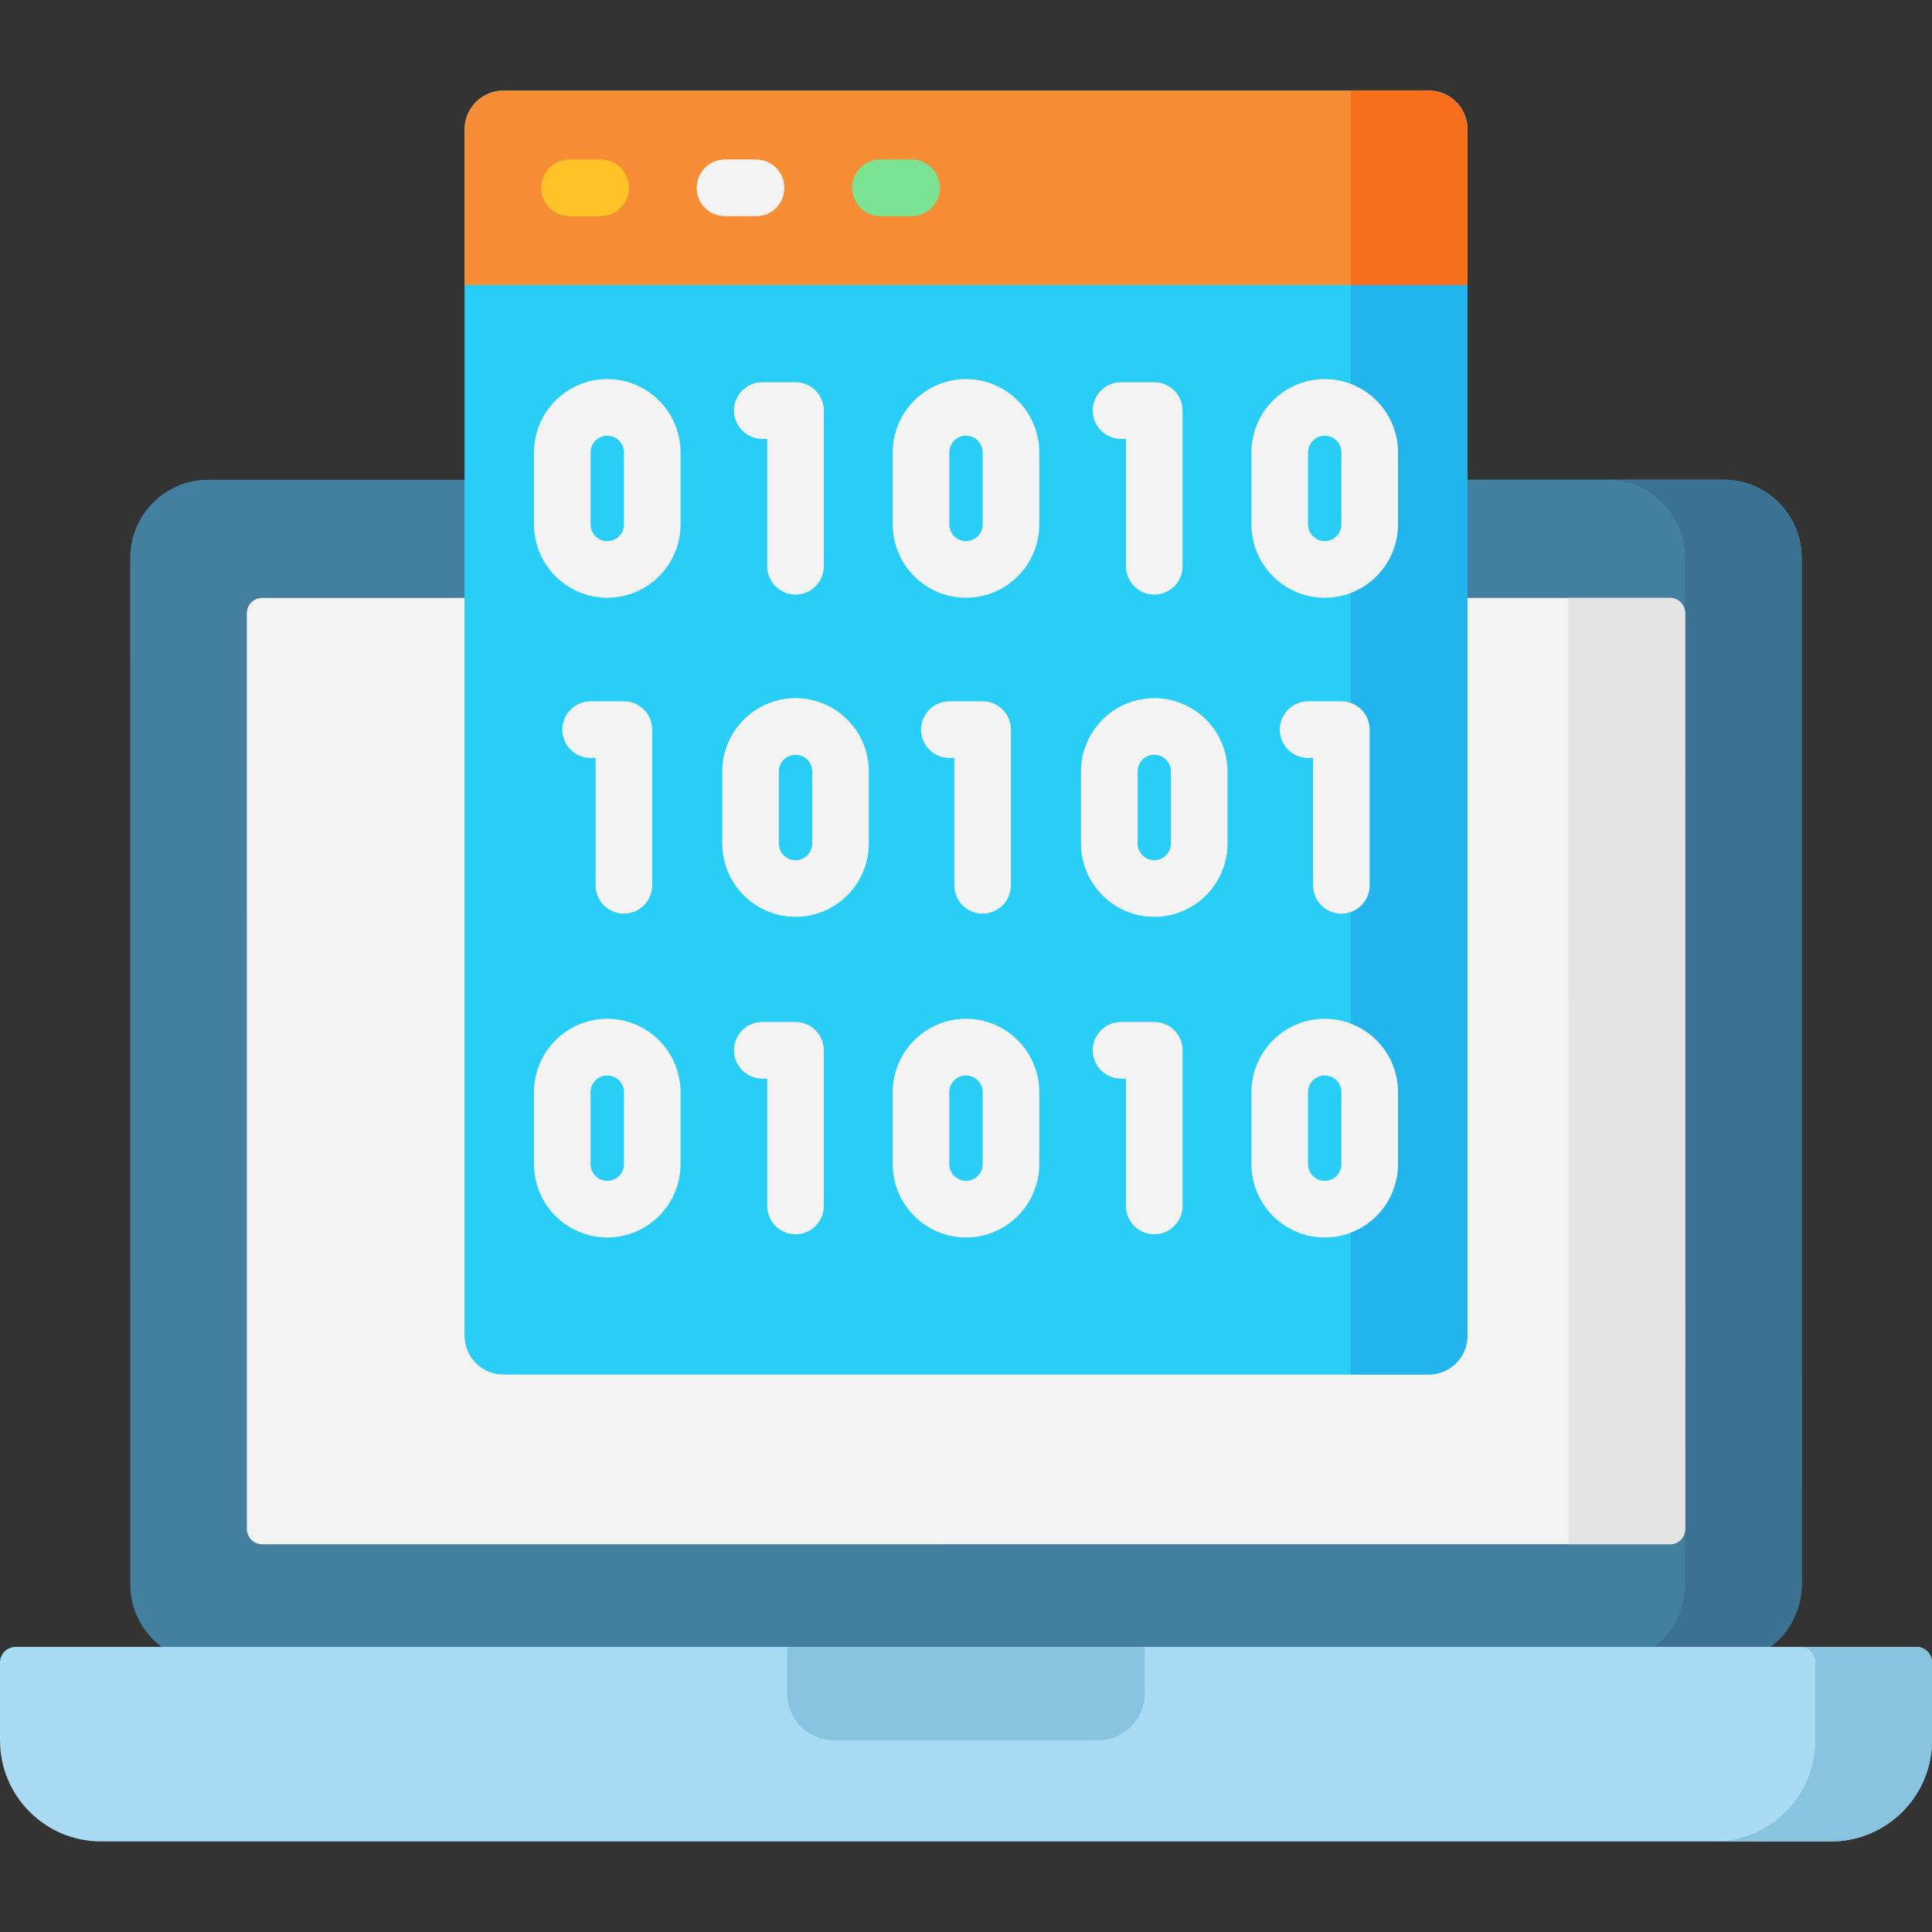 <svg id="Layer_1" enable-background="new 0 0 512 512" height="512" viewBox="0 0 512 512" width="512" xmlns="http://www.w3.org/2000/svg">
    <rect x="0" y="0" width="512" height="512" fill="#333333" stroke="none"/>
    <g>
        <path d="m456.739 440.581-401.47.012c-11.46 0-20.75-9.289-20.751-20.749l-.008-271.969c0-11.46 9.29-20.751 20.75-20.751l401.469-.012c11.46 0 20.75 9.29 20.751 20.749l.008 271.97c.001 11.459-9.289 20.75-20.749 20.75z" fill="#4380a0"/>
        <path d="m477.489 419.684c0 11.536-9.22 20.899-20.604 20.899h-30.905c11.383 0 20.604-9.363 20.604-20.899l-.01-271.674c0-11.526-9.189-20.867-20.552-20.899h30.854c11.383 0 20.604 9.352 20.604 20.899z" fill="#3b7191"/>
        <path d="m446.583 405.177c0 2.241-1.791 4.057-4 4.057h-26.905l-346.251.01c-2.209 0-4-1.816-4-4.057l-.01-242.661c0-2.241 1.791-4.057 4-4.057l346.251-.01h26.906c2.209 0 4 1.816 4 4.057z" fill="#f3f3f3"/>
        <path d="m442.583 409.234h-26.905l-.01-250.775h26.906c2.209 0 4 1.816 4 4.057l.01 242.661c-.001 2.241-1.791 4.057-4.001 4.057z" fill="#e4e4e4"/>
        <path d="m485.203 488h-458.406c-14.8 0-26.797-11.997-26.797-26.797v-20.636c0-2.277 1.846-4.123 4.123-4.123h503.755c2.277 0 4.123 1.846 4.123 4.123v20.636c-.001 14.8-11.998 26.797-26.798 26.797z" fill="#a9dbf5"/>
        <path d="m507.879 436.444h-30.905c2.276 0 4.121 1.847 4.121 4.124v20.622c0 14.806-11.992 26.809-26.785 26.809h30.905c14.793.001 26.785-12.002 26.785-26.808v-20.622c0-2.278-1.845-4.125-4.121-4.125z" fill="#88c3e0"/>
        <path d="m291.02 461.191h-70.04c-6.831 0-12.368-5.537-12.368-12.368v-12.379h94.776v12.379c0 6.831-5.537 12.368-12.368 12.368z" fill="#88c3e0"/>
        <path d="m378.587 364.267h-245.174c-5.692 0-10.306-4.614-10.306-10.306v-319.655c0-5.692 4.614-10.306 10.306-10.306h245.174c5.692 0 10.306 4.614 10.306 10.306v319.654c0 5.692-4.614 10.307-10.306 10.307z" fill="#29cef6"/>
        <path d="m357.988 24v340.267h20.604c5.69 0 10.302-4.616 10.302-10.311v-319.645c0-5.695-4.612-10.311-10.302-10.311z" fill="#22b5ed"/>
        <path d="m388.893 75.556h-265.786v-41.25c0-5.692 4.614-10.306 10.306-10.306h245.174c5.692 0 10.306 4.614 10.306 10.306z" fill="#f78e36"/>
        <path d="m357.988 24v51.556h30.905v-41.245c0-5.695-4.612-10.311-10.302-10.311z" fill="#f86f1b"/>
        <g>
            <path d="m159.163 42.271h-8.242c-4.142 0-7.5 3.361-7.5 7.507s3.358 7.507 7.5 7.507h8.242c4.142 0 7.5-3.361 7.5-7.507s-3.358-7.507-7.5-7.507z" fill="#ffc328"/>
            <path d="m200.37 42.271h-8.241c-4.142 0-7.5 3.361-7.5 7.507s3.358 7.507 7.5 7.507h8.241c4.142 0 7.5-3.361 7.5-7.507s-3.358-7.507-7.5-7.507z" fill="#f3f3f3"/>
            <path d="m241.578 42.271h-8.242c-4.142 0-7.5 3.361-7.5 7.507s3.358 7.507 7.5 7.507h8.242c4.142 0 7.5-3.361 7.5-7.507s-3.358-7.507-7.5-7.507z" fill="#7be492"/>
        </g>
        <g fill="#f3f3f3">
            <path d="m202.012 116.313h1.311v33.753c0 4.146 3.358 7.507 7.5 7.507s7.5-3.361 7.5-7.507v-41.259c0-4.146-3.358-7.507-7.5-7.507h-8.811c-4.142 0-7.5 3.361-7.5 7.507 0 4.145 3.358 7.506 7.5 7.506z"/>
            <path d="m165.338 242.129c4.142 0 7.5-3.361 7.5-7.507v-41.259c0-4.146-3.358-7.507-7.5-7.507h-8.811c-4.142 0-7.5 3.361-7.5 7.507s3.358 7.507 7.5 7.507h1.311v33.753c0 4.145 3.358 7.506 7.5 7.506z"/>
            <path d="m160.933 100.457c-10.708 0-19.421 8.72-19.421 19.438v19.081c0 10.718 8.712 19.438 19.421 19.438s19.42-8.72 19.42-19.438v-19.081c.001-10.718-8.711-19.438-19.42-19.438zm4.421 38.519c0 2.44-1.983 4.425-4.42 4.425s-4.421-1.985-4.421-4.425v-19.081c0-2.44 1.983-4.424 4.421-4.424s4.42 1.985 4.42 4.424z"/>
            <path d="m210.823 185.014c-10.708 0-19.42 8.72-19.42 19.438v19.081c0 10.718 8.712 19.438 19.42 19.438s19.42-8.72 19.42-19.438v-19.081c.001-10.719-8.711-19.438-19.42-19.438zm4.421 38.518c0 2.44-1.983 4.425-4.42 4.425s-4.42-1.985-4.42-4.425v-19.081c0-2.44 1.983-4.424 4.42-4.424s4.42 1.985 4.42 4.424z"/>
            <path d="m260.405 242.129c4.143 0 7.5-3.361 7.5-7.507v-41.259c0-4.146-3.357-7.507-7.5-7.507h-8.811c-4.142 0-7.5 3.361-7.5 7.507s3.358 7.507 7.5 7.507h1.311v33.753c0 4.145 3.358 7.506 7.5 7.506z"/>
            <path d="m355.473 242.129c4.143 0 7.5-3.361 7.5-7.507v-41.259c0-4.146-3.357-7.507-7.5-7.507h-8.811c-4.143 0-7.5 3.361-7.5 7.507s3.357 7.507 7.5 7.507h1.311v33.753c0 4.145 3.357 7.506 7.5 7.506z"/>
            <path d="m305.891 185.014c-10.709 0-19.421 8.72-19.421 19.438v19.081c0 10.718 8.712 19.438 19.421 19.438 10.708 0 19.42-8.72 19.42-19.438v-19.081c0-10.719-8.712-19.438-19.42-19.438zm4.42 38.518c0 2.44-1.982 4.425-4.42 4.425s-4.421-1.985-4.421-4.425v-19.081c0-2.44 1.983-4.424 4.421-4.424s4.42 1.985 4.42 4.424z"/>
            <path d="m297.079 116.313h1.312v33.753c0 4.146 3.357 7.507 7.5 7.507s7.5-3.361 7.5-7.507v-41.259c0-4.146-3.357-7.507-7.5-7.507h-8.812c-4.143 0-7.5 3.361-7.5 7.507 0 4.145 3.358 7.506 7.5 7.506z"/>
            <path d="m256 100.457c-10.708 0-19.42 8.72-19.42 19.438v19.081c0 10.718 8.712 19.438 19.42 19.438 10.709 0 19.421-8.72 19.421-19.438v-19.081c0-10.718-8.712-19.438-19.421-19.438zm4.421 38.519c0 2.44-1.983 4.425-4.421 4.425s-4.42-1.985-4.42-4.425v-19.081c0-2.44 1.983-4.424 4.42-4.424s4.421 1.985 4.421 4.424z"/>
            <path d="m351.067 100.457c-10.709 0-19.421 8.72-19.421 19.438v19.081c0 10.718 8.712 19.438 19.421 19.438 10.708 0 19.42-8.72 19.42-19.438v-19.081c0-10.718-8.712-19.438-19.42-19.438zm4.42 38.519c0 2.44-1.982 4.425-4.42 4.425s-4.421-1.985-4.421-4.425v-19.081c0-2.44 1.983-4.424 4.421-4.424s4.42 1.985 4.42 4.424z"/>
            <path d="m210.823 270.832h-8.811c-4.142 0-7.5 3.361-7.5 7.507s3.358 7.507 7.5 7.507h1.311v33.753c0 4.146 3.358 7.507 7.5 7.507s7.5-3.361 7.5-7.507v-41.259c0-4.147-3.358-7.508-7.5-7.508z"/>
            <path d="m160.933 269.99c-10.708 0-19.421 8.72-19.421 19.438v19.081c0 10.718 8.712 19.438 19.421 19.438s19.42-8.72 19.42-19.438v-19.081c.001-10.718-8.711-19.438-19.42-19.438zm4.421 38.519c0 2.44-1.983 4.424-4.42 4.424s-4.421-1.985-4.421-4.424v-19.081c0-2.44 1.983-4.425 4.421-4.425s4.42 1.985 4.42 4.425z"/>
            <path d="m305.891 270.832h-8.812c-4.143 0-7.5 3.361-7.5 7.507s3.357 7.507 7.5 7.507h1.312v33.753c0 4.146 3.357 7.507 7.5 7.507s7.5-3.361 7.5-7.507v-41.259c0-4.147-3.358-7.508-7.5-7.508z"/>
            <path d="m256 269.99c-10.708 0-19.42 8.72-19.42 19.438v19.081c0 10.718 8.712 19.438 19.42 19.438 10.709 0 19.421-8.72 19.421-19.438v-19.081c0-10.718-8.712-19.438-19.421-19.438zm4.421 38.519c0 2.44-1.983 4.424-4.421 4.424s-4.42-1.985-4.42-4.424v-19.081c0-2.44 1.983-4.425 4.42-4.425s4.421 1.985 4.421 4.425z"/>
            <path d="m351.067 269.99c-10.709 0-19.421 8.72-19.421 19.438v19.081c0 10.718 8.712 19.438 19.421 19.438 10.708 0 19.42-8.72 19.42-19.438v-19.081c0-10.718-8.712-19.438-19.42-19.438zm4.42 38.519c0 2.44-1.982 4.424-4.42 4.424s-4.421-1.985-4.421-4.424v-19.081c0-2.44 1.983-4.425 4.421-4.425s4.42 1.985 4.42 4.425z"/>
        </g>
    </g>
</svg>